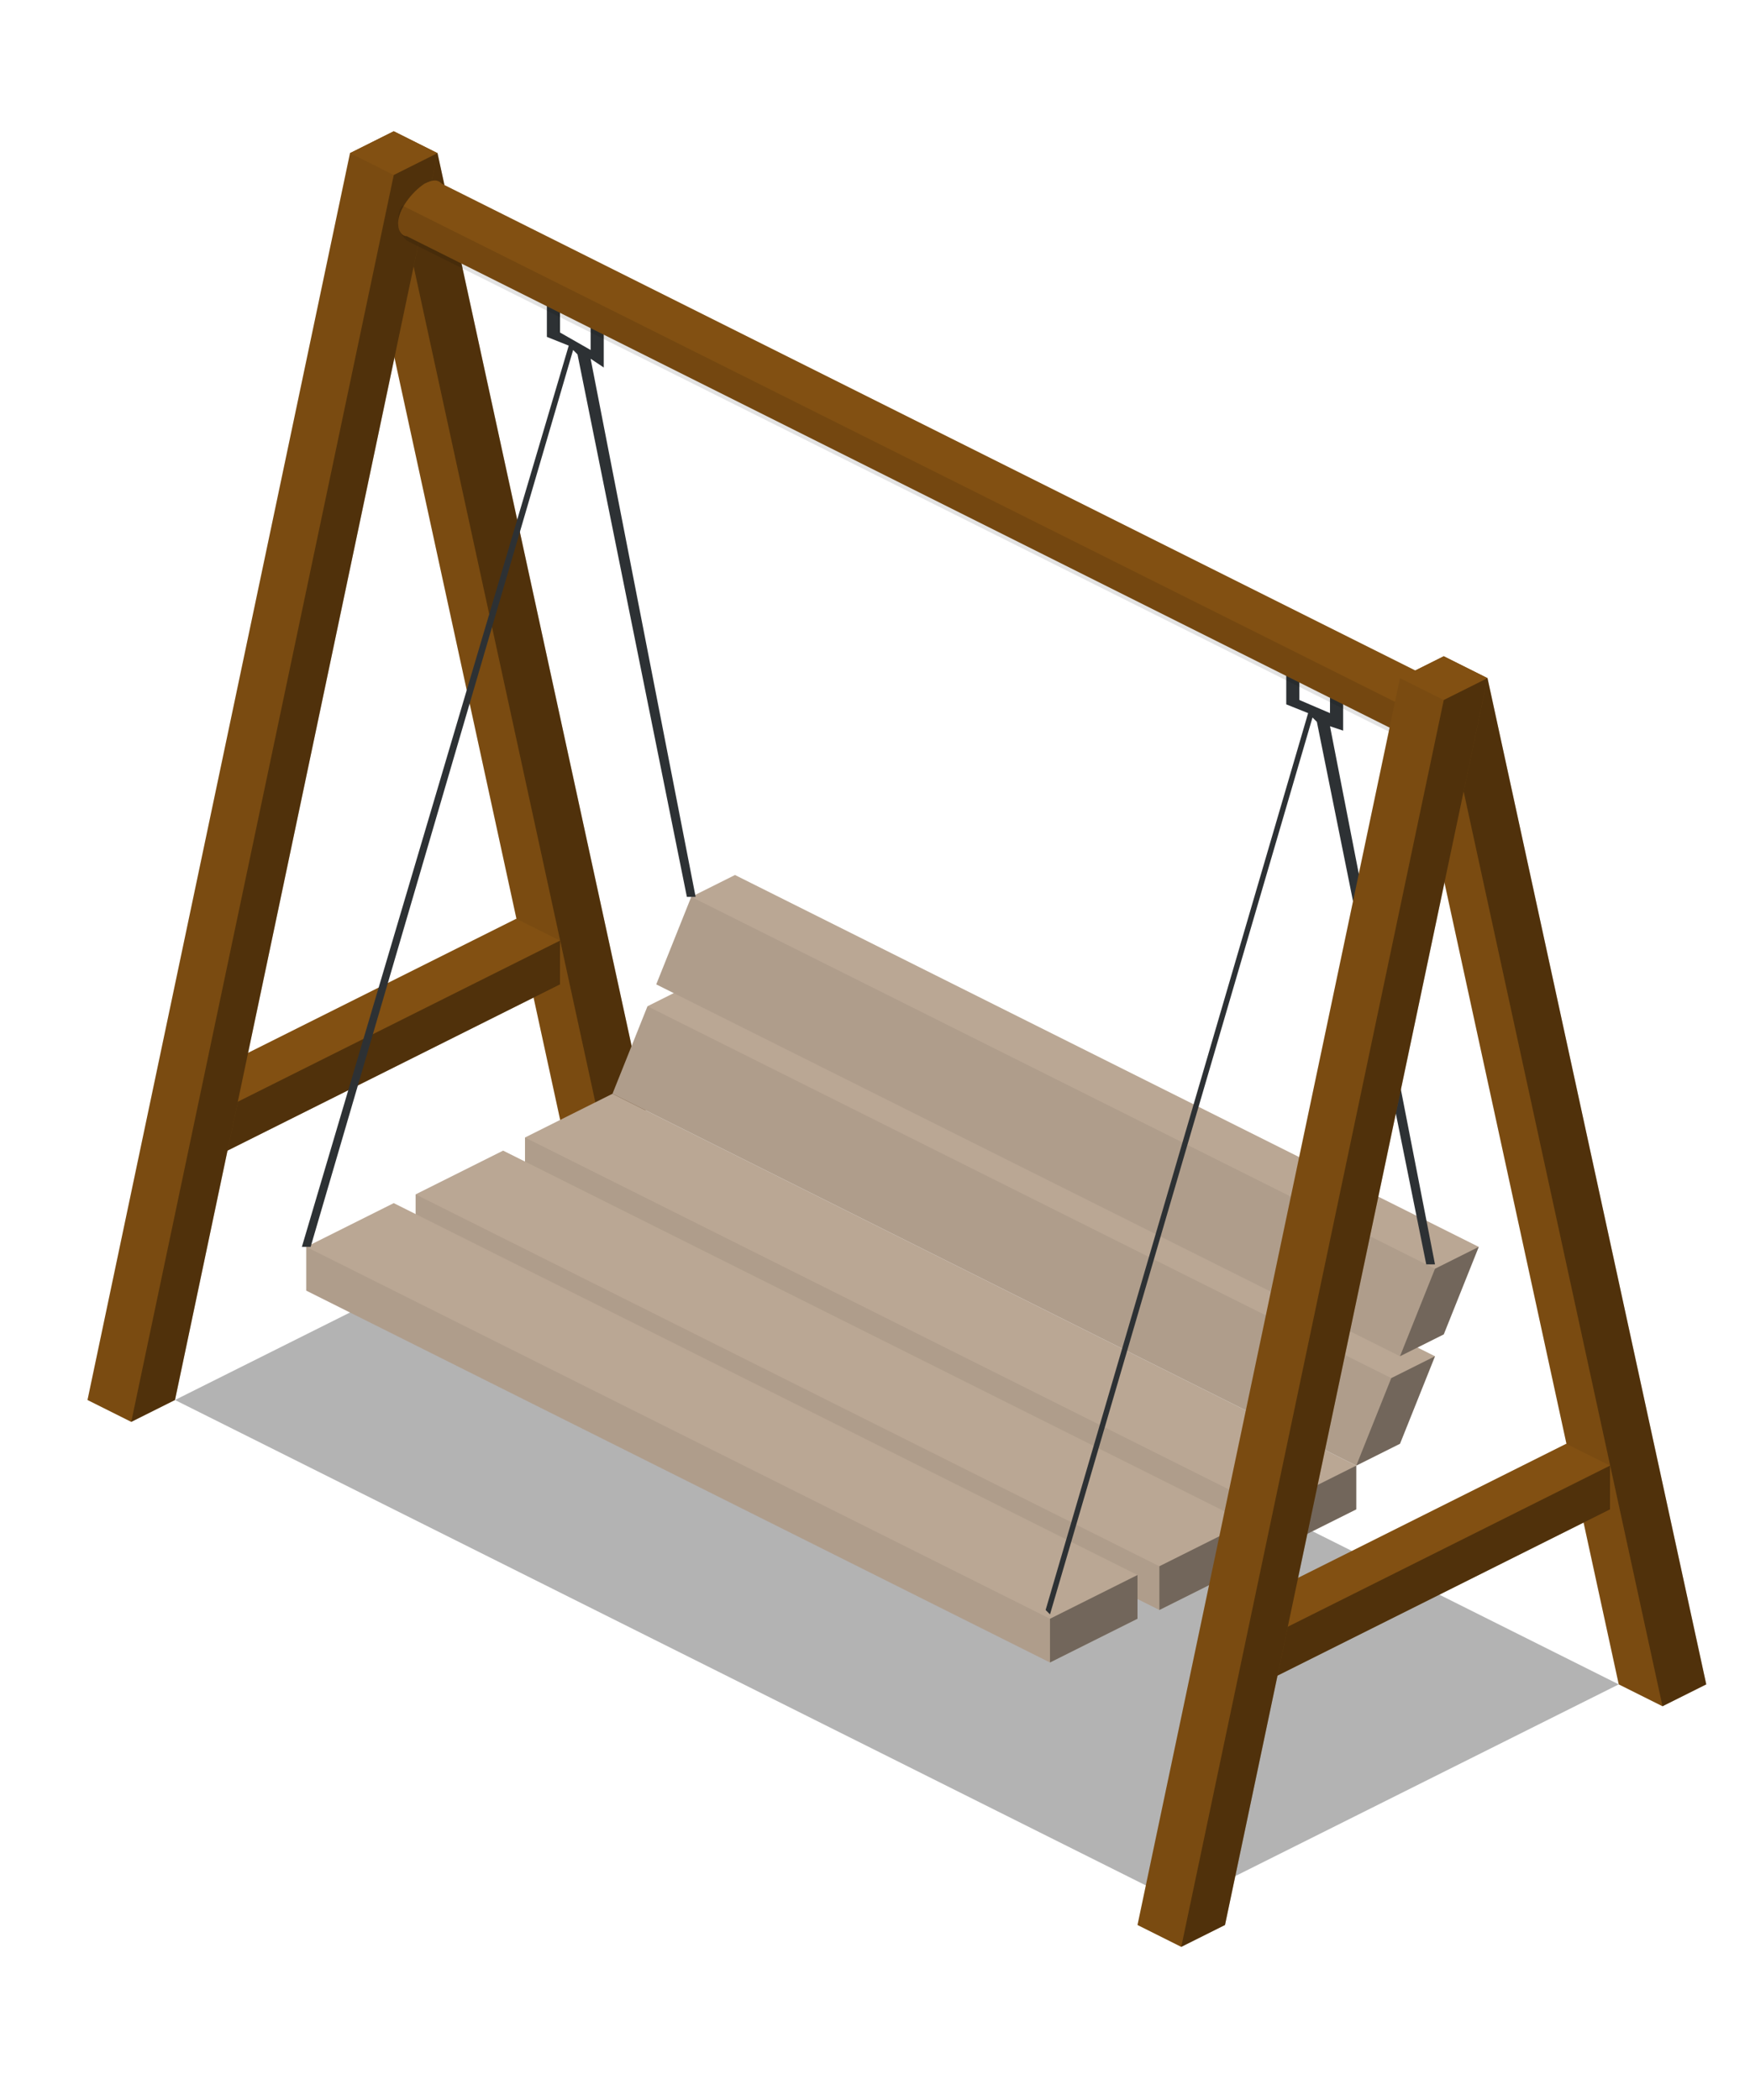 <svg xmlns:xlink="http://www.w3.org/1999/xlink"  enable-background="new 0 0 40 48" height="48" viewBox="0 0 40 48" width="40" xmlns="http://www.w3.org/2000/svg"><path d="m9 3-1 .5 5 23 1 .5 1-.5-5-23z" fill="#825012"/><path d="m15 26.5-1 .5-5-23 1-.5z" opacity=".39"/><path d="m13 26.5 1 .5-5-23-1-.5z" opacity=".06"/><path d="m12.8 21.5-1-.5-8 4v1l1 .5 8-4z" fill="#825012"/><path d="m4.8 25.5v1l8-4v-1z" opacity=".39"/><path d="m4.8 25.5-1-.5v1l1 .5z" opacity=".06"/><path d="m9 3-1 .5-6 28.5 1 .5 1-.5 6-28.5z" fill="#825012"/><path d="m4 32-1 .5 6-28.5 1-.5z" opacity=".39"/><path d="m2 32 1 .5 6-28.5-1-.5z" opacity=".06"/><path d="m37 38.5-10 5-23-11.5 10-5z" opacity=".3"/><path d="m31 33.5-17-8.5-2 1v1l17 8.5 2-1z" fill="#baa794"/><path d="m29 34.5v1l2-1v-1z" opacity=".39"/><path d="m29 34.5-17-8.5v1l17 8.5z" opacity=".06"/><path d="m32.8 31-17-8.5-1 .5-.8 2 17 8.5 1-.5z" fill="#baa794"/><path d="m31.8 31.5-.8 2 1-.5.8-2z" opacity=".39"/><path d="m31.8 31.5-17-8.5-.8 2 17 8.5z" opacity=".06"/><path d="m33.8 28.5-17-8.5-1 .5-.8 2 17 8.5 1-.5z" fill="#baa794"/><path d="m32.8 29-.8 2 1-.5.8-2z" opacity=".39"/><path d="m32.8 29-17-8.5-.8 2 17 8.5z" opacity=".06"/><path d="m28.5 34.8-17-8.5-2 1v1l17 8.5 2-1z" fill="#baa794"/><path d="m26.5 35.8v1l2-1v-1z" opacity=".39"/><path d="m26.5 35.8-17-8.5v1l17 8.5z" opacity=".06"/><path d="m26 36-17-8.5-2 1v1l17 8.5 2-1z" fill="#baa794"/><path d="m24 37v1l2-1v-1z" opacity=".39"/><path d="m24 37-17-8.5v1l17 8.5z" opacity=".06"/><path d="m15.7 20.5h.2l-2.4-12.3.3.2v-1.2h-.3v.8l-.7-.4v-.9h-.3v1l.5.2-6.1 20.6h.2l6-20.5.1.1z" fill="#2d3134"/><path d="m32.6 28.9h.2l-2.4-12.3.3.1v-1.2h-.3v.8l-.7-.3v-1h-.3v1.1l.5.2-6 20.5.1.1 6-20.5.1.1z" fill="#2d3134"/><path d="m9.7 4.2c.2-.1.3-.1.4 0l23 11.5c.1.1.2.2.2.3 0 .3-.3.7-.6.9-.2.1-.3.1-.4 0 0 0-23-11.5-23-11.5-.1 0-.2-.1-.2-.3 0-.3.3-.7.6-.9z" fill="#825012"/><path d="m32.3 17s-23-11.5-23-11.5c-.1-.1-.2-.2-.2-.4 0-.1 0-.3.1-.4l23 11.5c-.1.1-.1.3-.1.4.1.2.1.3.2.4z" opacity=".11"/><path d="m32.2 16.6c0 .3.3.5.6.3s.6-.6.6-.9-.3-.5-.6-.3c-.4.2-.6.6-.6.9z" opacity=".29"/><path d="m33 15-1 .5 5 23 1 .5 1-.5-5-23z" fill="#825012"/><path d="m39 38.5-1 .5-5-23 1-.5z" opacity=".39"/><path d="m37 38.5 1 .5-5-23-1-.5z" opacity=".06"/><path d="m36.8 33.5-1-.5-8 4v1l1 .5 8-4z" fill="#825012"/><path d="m28.8 37.5v1l8-4v-1z" opacity=".39"/><path d="m28.8 37.5-1-.5v1l1 .5z" opacity=".06"/><path d="m33 15-1 .5-6 28.5 1 .5 1-.5 6-28.5z" fill="#825012"/><path d="m28 44-1 .5 6-28.5 1-.5z" opacity=".39"/><path d="m26 44 1 .5 6-28.5-1-.5z" opacity=".06"/></svg>